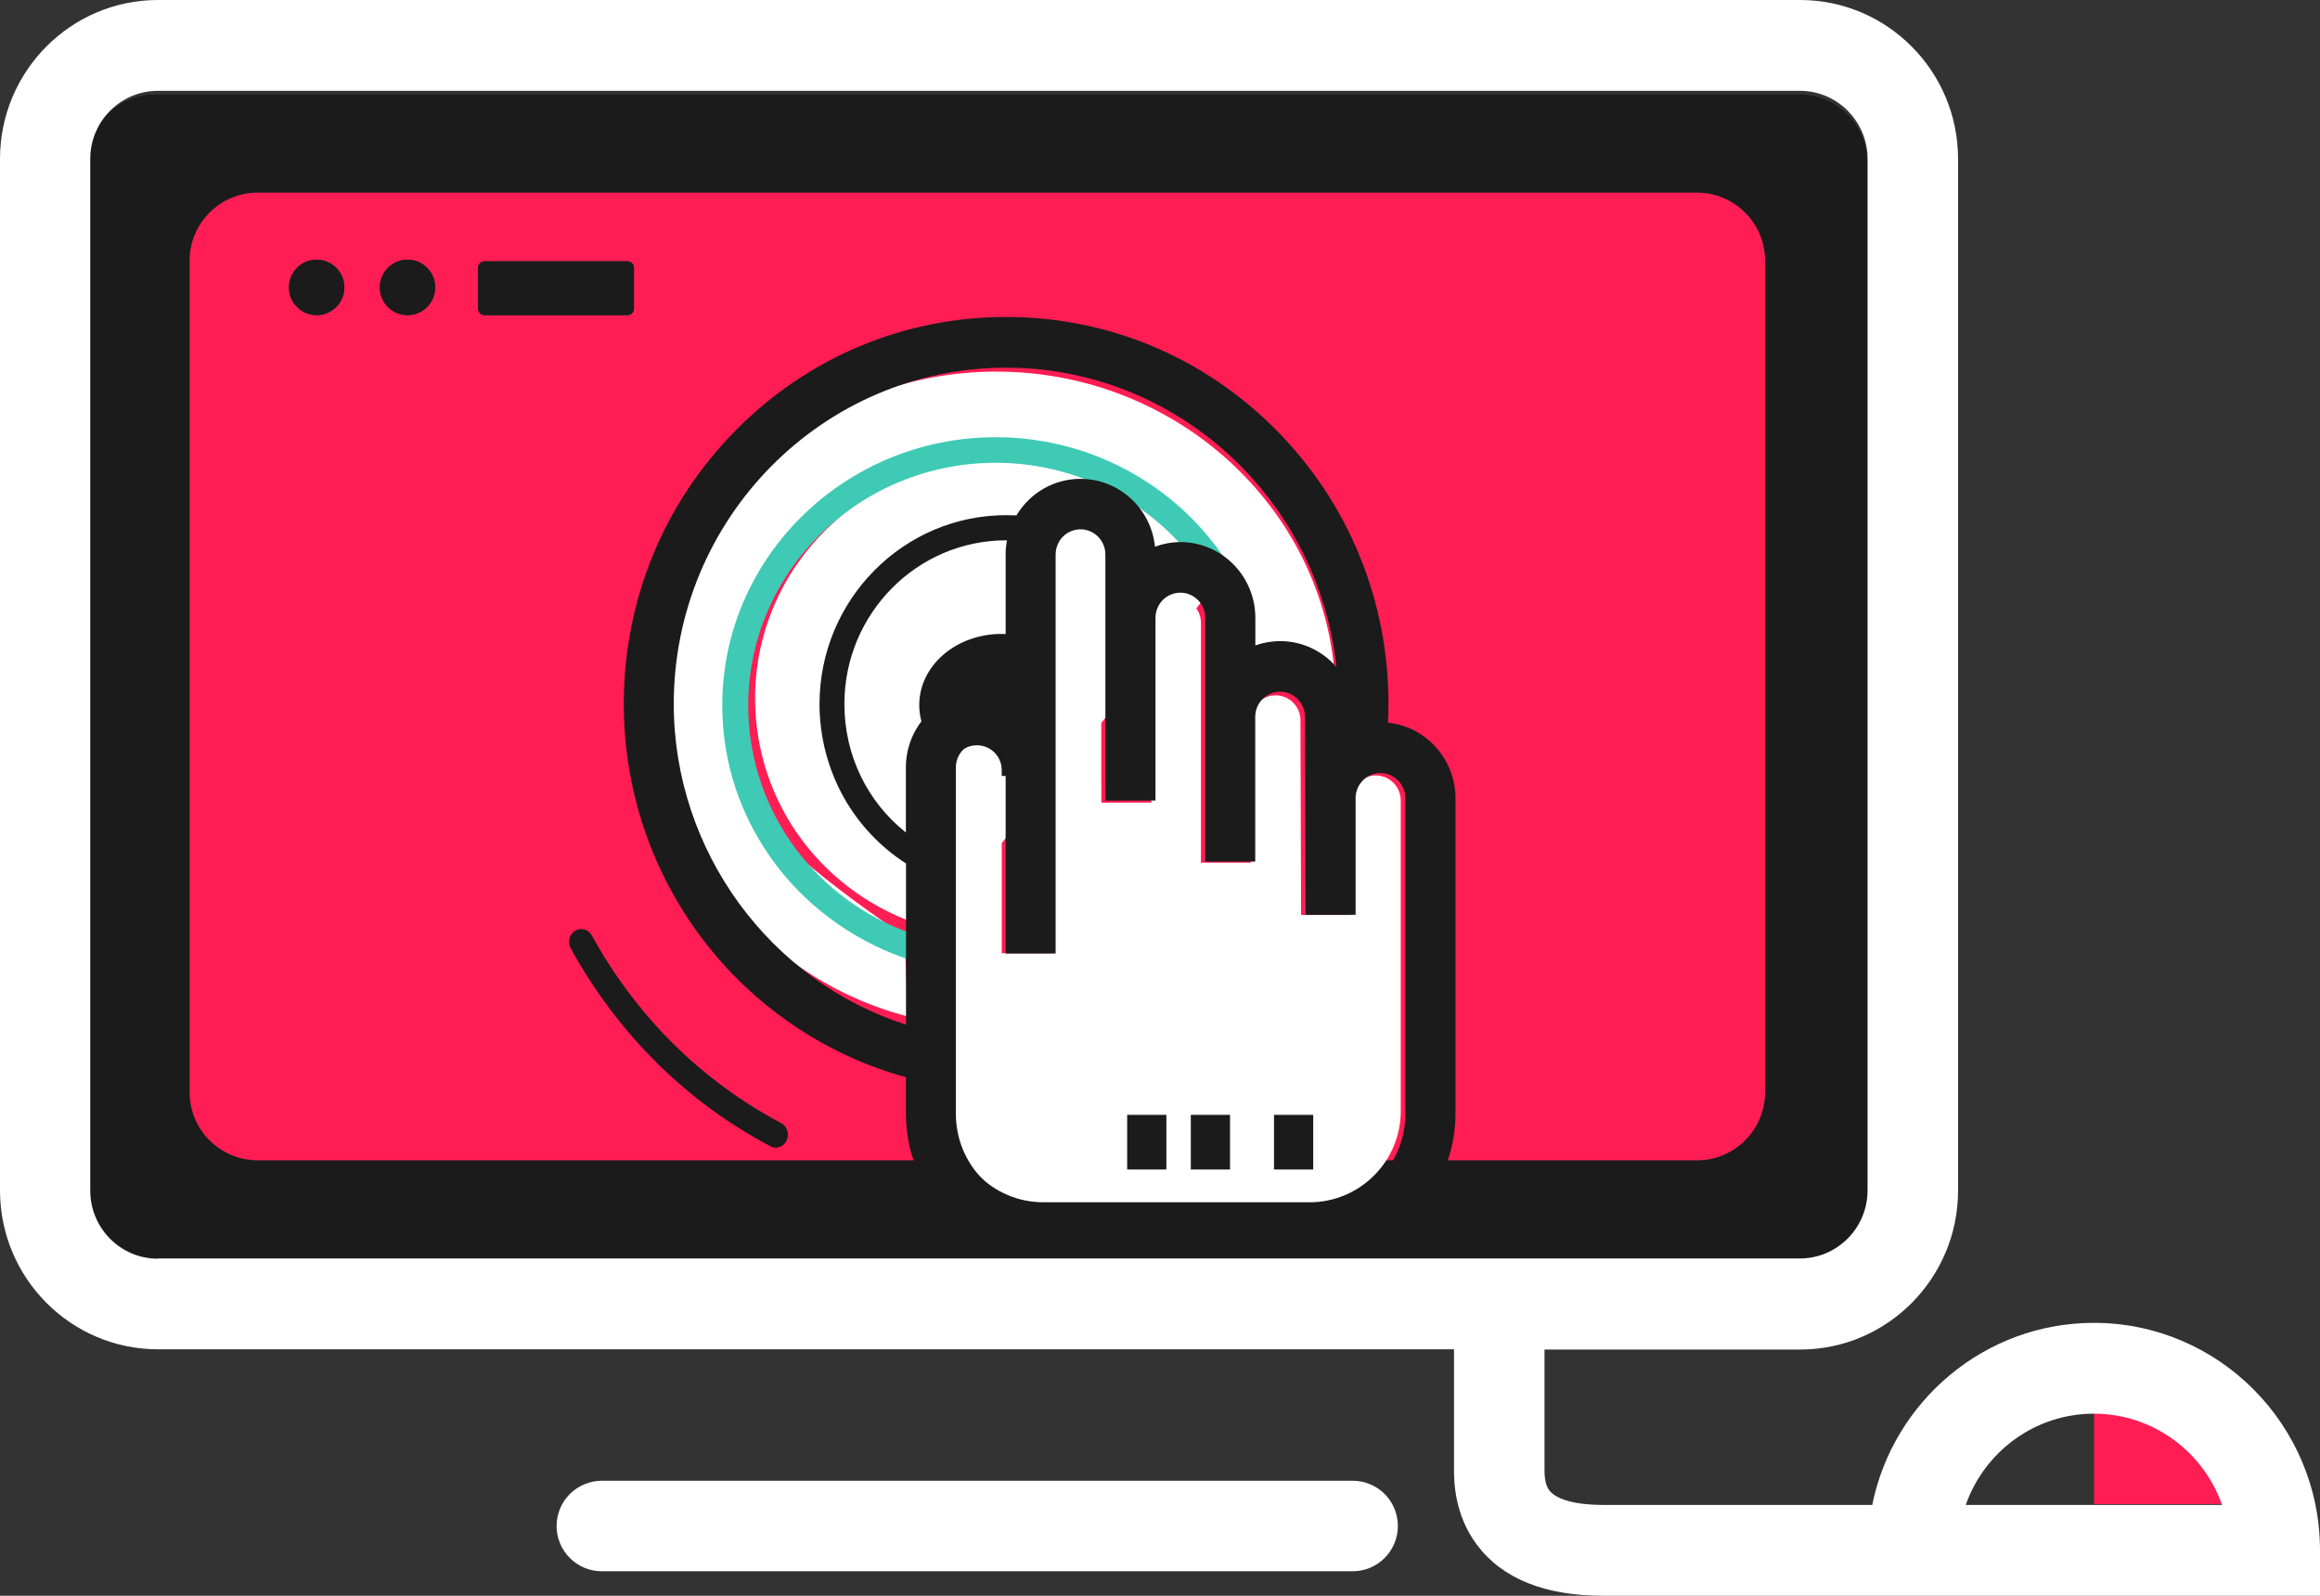 <svg width="314" height="216" viewBox="0 0 314 216" fill="none" xmlns="http://www.w3.org/2000/svg">
<rect x="0" y="0" width="314" height="216" fill="#333333" stroke="none"/>
<g clip-path="url(#clip0_61_3966)">
<path d="M183.077 200.434H81.45C78.076 200.434 75.332 203.18 75.332 206.559C75.332 209.937 78.076 212.684 81.45 212.684H183.077C186.451 212.684 189.194 209.937 189.194 206.559C189.194 203.149 186.451 200.434 183.077 200.434Z" fill="white"/>
<path d="M283.411 191.277V203.591H300.785C298.231 196.424 291.42 191.277 283.411 191.277Z" fill="#FF1D53"/>
<path d="M252.731 161.125V21.98C252.731 16.897 248.6 12.793 243.555 12.793H20.971C15.895 12.793 11.796 16.929 11.796 21.98V161.125C11.796 166.208 15.926 170.313 20.971 170.313H243.555C248.632 170.344 252.731 166.208 252.731 161.125ZM238.889 147.864C238.889 152.916 234.758 157.052 229.713 157.052H34.846C29.8 157.052 25.67 152.916 25.67 147.864V35.273C25.67 30.221 29.8 26.085 34.846 26.085H229.713C234.758 26.085 238.889 30.221 238.889 35.273V147.864Z" fill="#1B1B1B"/>
<path d="M229.713 26.085H34.846C29.8 26.085 25.67 30.221 25.67 35.273V147.864C25.67 152.916 29.8 157.052 34.846 157.052H229.713C234.758 157.052 238.888 152.916 238.888 147.864V35.273C238.888 30.221 234.758 26.085 229.713 26.085ZM64.706 36.252C64.706 35.747 65.116 35.368 65.589 35.368H84.918C85.423 35.368 85.801 35.778 85.801 36.252V41.777C85.801 42.282 85.391 42.661 84.918 42.661H65.589C65.085 42.661 64.706 42.251 64.706 41.777V36.252ZM55.152 35.147C57.233 35.147 58.904 36.82 58.904 38.904C58.904 40.988 57.233 42.661 55.152 42.661C53.071 42.661 51.4 40.988 51.4 38.904C51.4 36.82 53.102 35.147 55.152 35.147ZM42.855 35.147C44.936 35.147 46.607 36.82 46.607 38.904C46.607 40.988 44.936 42.661 42.855 42.661C40.773 42.661 39.102 40.988 39.102 38.904C39.102 36.82 40.773 35.147 42.855 35.147Z" fill="#FF1D53"/>
<path d="M39.102 38.904C39.102 39.9 39.498 40.856 40.202 41.561C40.905 42.265 41.86 42.661 42.855 42.661C43.85 42.661 44.804 42.265 45.508 41.561C46.212 40.856 46.607 39.9 46.607 38.904C46.607 37.907 46.212 36.952 45.508 36.247C44.804 35.542 43.85 35.147 42.855 35.147C41.86 35.147 40.905 35.542 40.202 36.247C39.498 36.952 39.102 37.907 39.102 38.904Z" fill="#1B1B1B"/>
<path d="M51.4 38.904C51.4 39.9 51.795 40.856 52.499 41.561C53.203 42.265 54.157 42.661 55.152 42.661C56.147 42.661 57.102 42.265 57.806 41.561C58.509 40.856 58.904 39.9 58.904 38.904C58.904 37.907 58.509 36.952 57.806 36.247C57.102 35.542 56.147 35.147 55.152 35.147C54.157 35.147 53.203 35.542 52.499 36.247C51.795 36.952 51.4 37.907 51.4 38.904Z" fill="#1B1B1B"/>
<path d="M65.589 42.661H84.918C85.423 42.661 85.801 42.251 85.801 41.777V36.252C85.801 35.746 85.391 35.368 84.918 35.368H65.589C65.085 35.368 64.706 35.778 64.706 36.252V41.777C64.706 42.282 65.116 42.661 65.589 42.661Z" fill="#1B1B1B"/>
<path d="M283.4 179.06C268.603 179.06 256.231 189.673 253.397 203.708H216.973C213.29 203.708 210.614 202.979 209.669 201.712C209.04 200.857 209.04 199.494 209.04 198.861V182.672H243.638C255.444 182.672 265.014 173.009 265.014 161.16V21.511C265.014 9.631 255.412 0 243.638 0H21.376C9.57 0 0 9.663 0 21.511V161.129C0 173.009 9.602 182.64 21.376 182.64H196.793V198.861C196.793 200.381 196.793 204.975 199.91 209.125C203.341 213.687 209.071 216 216.973 216H314V209.854C314 192.873 300.274 179.06 283.4 179.06ZM21.376 170.38C16.308 170.38 12.215 166.229 12.215 161.16V21.511C12.215 16.411 16.339 12.292 21.376 12.292H243.607C248.675 12.292 252.768 16.442 252.768 21.511V161.129C252.768 166.229 248.644 170.348 243.607 170.348H21.376V170.38ZM283.4 203.708H266.053C268.572 196.516 275.403 191.352 283.4 191.352C291.396 191.352 298.228 196.516 300.746 203.708H283.4Z" fill="white"/>
<path d="M134.835 50.301C109.492 50.301 88.868 70.224 88.868 94.705C88.868 114.744 103.044 132.429 122.872 137.589L122.44 126.701C122.44 126.701 105.412 115.496 102.214 109.384C99.016 103.272 100.917 82.064 104.98 76.72C109.042 71.376 116.821 63.444 126.762 61.607C136.702 59.77 147.161 61.607 155.804 67.368C164.448 73.129 168.338 89.829 168.338 89.829C168.338 89.829 175.546 89.461 180.698 91.966C179.229 68.737 159.227 50.301 134.835 50.301Z" fill="white"/>
<path d="M163.991 78.84C158.181 68.543 147.133 62.137 135.152 62.137C116.981 62.137 102.198 76.665 102.198 94.523C102.198 108.796 111.5 121.217 125.349 125.448C125.573 125.516 125.764 125.617 125.919 125.753L164.406 79.315C164.233 79.197 164.094 79.044 163.991 78.84Z" fill="white"/>
<path d="M167.154 77.888C160.617 66.345 148.21 59.178 134.766 59.178C114.362 59.178 97.755 75.459 97.755 95.46C97.755 103.351 100.303 110.862 105.101 117.167C109.758 123.266 116.383 127.866 123.747 130.106C123.922 130.157 124.098 130.192 124.274 130.192C125.03 130.192 125.715 129.727 125.943 128.986C126.154 128.297 125.908 127.573 125.381 127.142C125.205 127.005 125.012 126.901 124.801 126.832C110.724 122.543 101.269 109.932 101.269 95.477C101.269 77.371 116.295 62.641 134.766 62.641C146.927 62.641 158.157 69.136 164.079 79.576C164.184 79.766 164.343 79.938 164.501 80.076C165.046 80.506 165.819 80.593 166.469 80.248C167.313 79.766 167.611 78.732 167.154 77.888Z" fill="#3FCAB5"/>
<path d="M124.415 95.425C124.415 97.975 125.585 100.421 127.669 102.225C129.752 104.028 132.577 105.041 135.524 105.041C138.47 105.041 141.295 104.028 143.378 102.225C145.462 100.421 146.632 97.975 146.632 95.425C146.632 92.874 145.462 90.428 143.378 88.625C141.295 86.821 138.47 85.808 135.524 85.808C132.577 85.808 129.752 86.821 127.669 88.625C125.585 90.428 124.415 92.874 124.415 95.425Z" fill="#1B1B1B"/>
<path d="M105.008 155.342C104.761 155.342 104.514 155.29 104.266 155.151C92.948 149.191 83.606 139.929 77.246 128.373C76.784 127.539 77.048 126.479 77.839 125.993C78.63 125.506 79.635 125.784 80.096 126.618C86.126 137.583 95.007 146.359 105.733 152.023C106.54 152.458 106.87 153.501 106.474 154.352C106.194 154.995 105.601 155.342 105.008 155.342Z" fill="#1B1B1B"/>
<path d="M186.445 104.975C186.36 104.975 186.293 104.958 186.208 104.958C186.09 104.958 185.972 104.958 185.871 104.975C185.837 104.975 185.786 104.991 185.752 104.991C185.685 105.008 185.617 105.008 185.55 105.025C185.499 105.042 185.449 105.059 185.398 105.059C185.347 105.076 185.28 105.093 185.229 105.109C185.178 105.126 185.111 105.143 185.06 105.177C185.01 105.194 184.976 105.21 184.925 105.227C184.858 105.261 184.807 105.278 184.74 105.312L184.638 105.362C184.571 105.396 184.503 105.446 184.436 105.48C184.419 105.497 184.385 105.514 184.368 105.531L184.166 105.682C184.149 105.699 184.132 105.699 184.115 105.716C184.047 105.767 183.98 105.834 183.912 105.902C183.895 105.902 183.895 105.918 183.879 105.918C183.811 105.986 183.743 106.053 183.676 106.138L183.659 106.154C183.153 106.744 182.849 107.503 182.849 108.329V123.853H176.096L176.011 97.49C176.011 95.636 174.509 94.119 172.652 94.119C170.795 94.119 169.292 95.62 169.292 97.474V116.774H162.539V84.292C162.539 82.438 161.036 80.938 159.179 80.938C157.322 80.938 155.82 82.438 155.82 84.292V108.632L149.067 108.649L149.05 104.857V75.847C149.05 73.993 147.547 72.493 145.69 72.493C144.525 72.493 143.462 73.083 142.837 74.061C142.499 74.6 142.331 75.207 142.331 75.847V129.028H135.578V104.233C135.578 102.379 134.075 100.879 132.218 100.879C130.361 100.879 128.858 102.379 128.858 104.233V150.401C128.858 157.211 134.396 162.74 141.216 162.74H177.227C184.047 162.74 189.585 157.211 189.585 150.401V108.312C189.551 106.542 188.184 105.093 186.445 104.975Z" fill="white"/>
<path d="M187.855 97.824C187.889 96.985 187.923 96.129 187.923 95.273C187.923 81.286 182.543 68.138 172.765 58.243C162.987 48.348 149.995 42.904 136.174 42.904C122.353 42.904 109.36 48.348 99.582 58.243C89.804 68.138 84.425 81.286 84.425 95.273C84.425 101.419 85.473 107.445 87.52 113.163C89.517 118.693 92.392 123.828 96.097 128.399C102.932 136.856 112.27 142.968 122.606 145.81V150.758C122.606 161.44 131.2 170.137 141.756 170.137H177.84C188.397 170.137 196.991 161.44 196.991 150.758V108.027C196.974 102.72 192.964 98.337 187.855 97.824ZM122.606 138.688C104.184 132.782 91.191 115.166 91.191 95.29C91.191 70.193 111.373 49.769 136.174 49.769C159.299 49.769 178.416 67.539 180.886 90.291C179.025 88.151 176.301 86.782 173.273 86.782C172.089 86.782 170.955 86.987 169.906 87.364V83.632C169.906 77.982 165.356 73.377 159.773 73.377C158.572 73.377 157.405 73.6 156.322 73.993C155.798 68.84 151.467 64.817 146.239 64.817C142.738 64.817 139.54 66.615 137.663 69.611C137.629 69.662 137.595 69.713 137.578 69.765C137.121 69.748 136.647 69.731 136.191 69.731C122.251 69.731 110.917 81.201 110.917 95.307C110.917 99.741 112.067 104.124 114.215 107.959C116.246 111.571 119.155 114.652 122.623 116.878V138.688H122.606ZM122.606 103.884V112.684C117.345 108.506 114.283 102.172 114.283 95.29C114.283 83.067 124.112 73.137 136.174 73.137H136.292C136.174 73.771 136.106 74.404 136.106 75.055V94.212C135.057 93.835 133.924 93.629 132.74 93.629C127.157 93.629 122.606 98.235 122.606 103.884ZM190.207 150.775C190.207 157.691 184.658 163.306 177.824 163.306H141.756C134.922 163.306 129.373 157.691 129.373 150.775V103.884C129.373 102.001 130.879 100.477 132.74 100.477C134.601 100.477 136.106 102.001 136.106 103.884V129.067H142.873V75.055C142.873 74.404 143.059 73.788 143.38 73.24C144.006 72.247 145.072 71.648 146.239 71.648C148.1 71.648 149.606 73.171 149.606 75.055V104.518L149.623 108.369L156.39 108.352V83.632C156.39 81.748 157.895 80.225 159.756 80.225C161.617 80.225 163.123 81.748 163.123 83.632V116.621H169.889V97.036C169.889 95.153 171.395 93.629 173.256 93.629C175.117 93.629 176.622 95.153 176.622 97.053L176.707 123.828H183.474V108.044V107.941C183.525 106.11 185.013 104.637 186.84 104.637C186.925 104.637 187.01 104.637 187.077 104.654C188.82 104.774 190.207 106.247 190.207 108.044V150.775Z" fill="#1B1B1B"/>
<path d="M152.557 150.904H157.864V158.301H152.557V150.904ZM161.17 150.904H166.477V158.301H161.17V150.904ZM172.429 150.904H177.736V158.301H172.429V150.904Z" fill="#1B1B1B"/>
</g>
<defs>
<clipPath id="clip0_61_3966">
<rect width="314" height="216" fill="white"/>
</clipPath>
</defs>
</svg>
